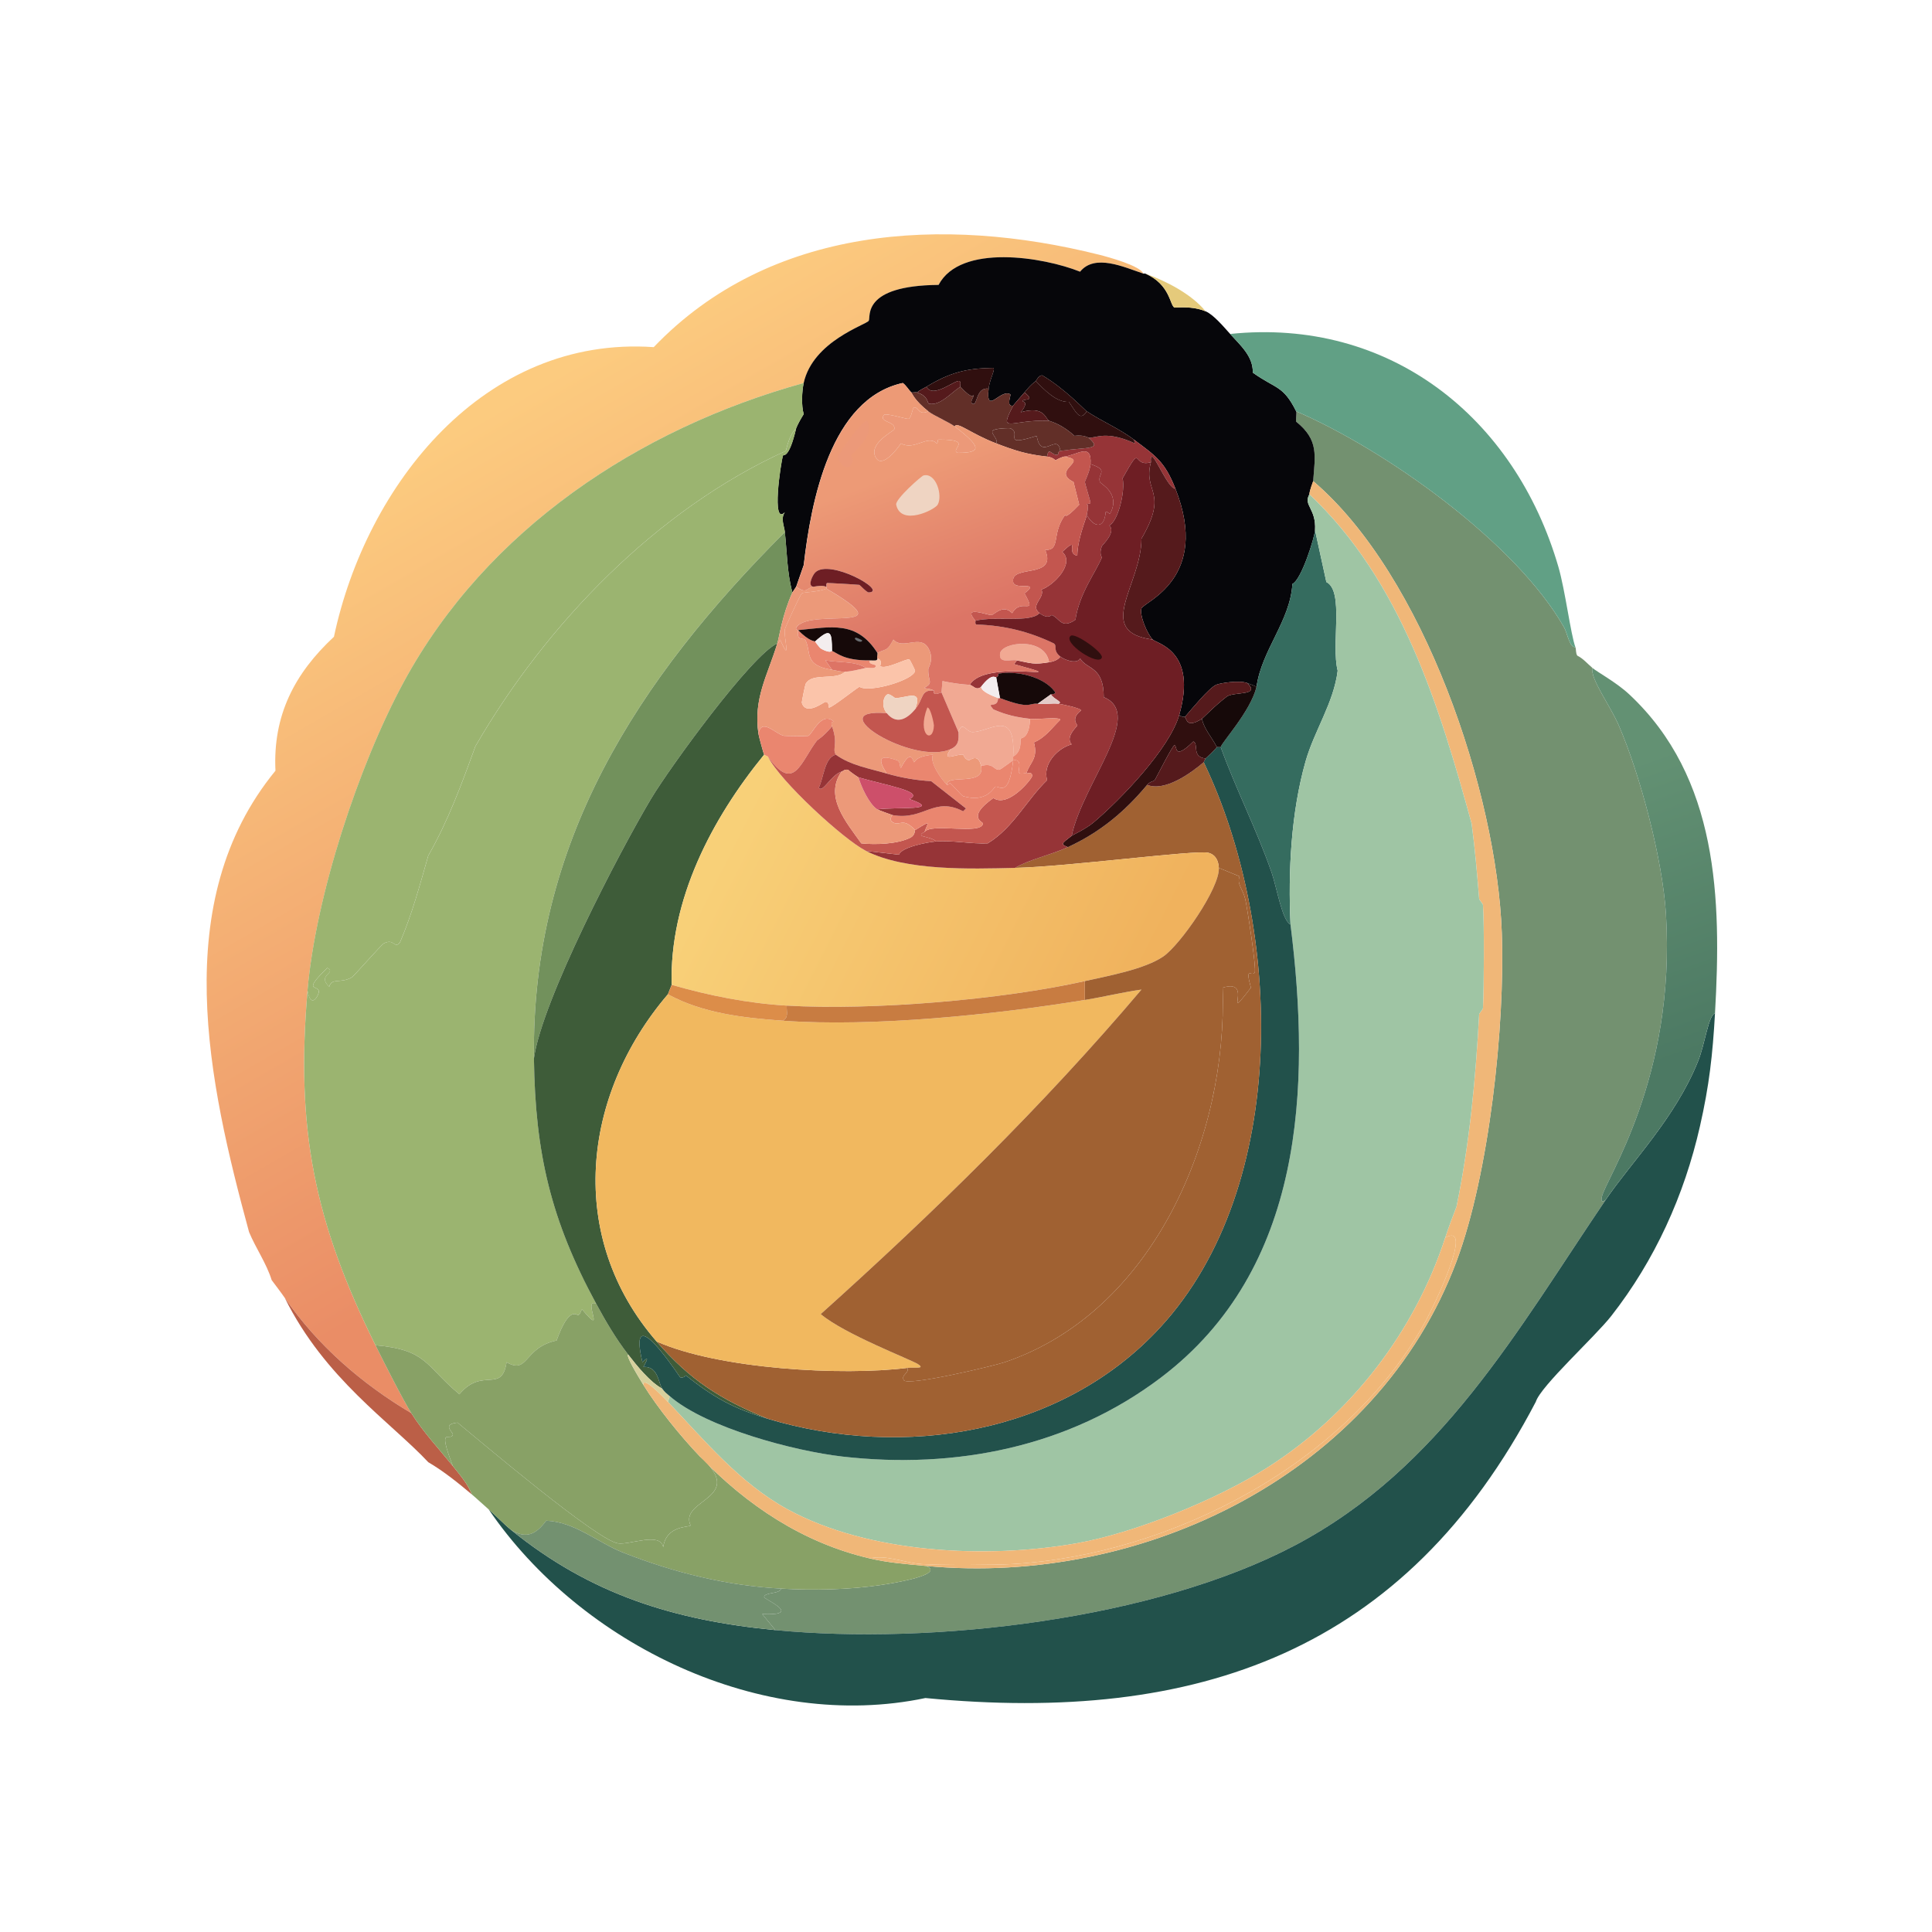 <?xml version="1.0" encoding="UTF-8"?>
<svg id="Layer_1" data-name="Layer 1" xmlns="http://www.w3.org/2000/svg" xmlns:xlink="http://www.w3.org/1999/xlink" viewBox="0 0 1227.97 1228">
  <defs>
    <style>
      .newborn-cls-1 {
        fill: url(#linear-gradient);
      }

      .newborn-cls-1, .newborn-cls-2, .newborn-cls-3, .newborn-cls-4, .newborn-cls-5, .newborn-cls-6, .newborn-cls-7, .newborn-cls-8, .newborn-cls-9, .newborn-cls-10, .newborn-cls-11, .newborn-cls-12, .newborn-cls-13, .newborn-cls-14, .newborn-cls-15, .newborn-cls-16, .newborn-cls-17, .newborn-cls-18, .newborn-cls-19, .newborn-cls-20, .newborn-cls-21, .newborn-cls-22, .newborn-cls-23, .newborn-cls-24, .newborn-cls-25, .newborn-cls-26, .newborn-cls-27, .newborn-cls-28, .newborn-cls-29, .newborn-cls-30, .newborn-cls-31, .newborn-cls-32, .newborn-cls-33, .newborn-cls-34, .newborn-cls-35, .newborn-cls-36, .newborn-cls-37, .newborn-cls-38, .newborn-cls-39 {
        stroke-width: 0px;
      }

      .newborn-cls-2 {
        fill: url(#linear-gradient-4);
      }

      .newborn-cls-3 {
        fill: url(#linear-gradient-2);
      }

      .newborn-cls-4 {
        fill: url(#linear-gradient-3);
      }

      .newborn-cls-5 {
        fill: #f3edee;
      }

      .newborn-cls-6 {
        fill: #61a085;
      }

      .newborn-cls-7 {
        fill: #622f28;
      }

      .newborn-cls-8 {
        fill: #551a1c;
      }

      .newborn-cls-9 {
        fill: #88a166;
      }

      .newborn-cls-10 {
        fill: #6e1e24;
      }

      .newborn-cls-11 {
        fill: #963437;
      }

      .newborn-cls-12 {
        fill: #3e5c39;
      }

      .newborn-cls-13 {
        fill: #356c5f;
      }

      .newborn-cls-14 {
        fill: #160909;
      }

      .newborn-cls-15 {
        fill: #22514b;
      }

      .newborn-cls-16 {
        fill: #cd4f6a;
      }

      .newborn-cls-17 {
        fill: #c87c41;
      }

      .newborn-cls-18 {
        fill: #dd7465;
      }

      .newborn-cls-19 {
        fill: #dc8d49;
      }

      .newborn-cls-20 {
        fill: #d7d19d;
      }

      .newborn-cls-21 {
        fill: #9bb470;
      }

      .newborn-cls-22 {
        fill: #c3564f;
      }

      .newborn-cls-23 {
        fill: #bb5f47;
      }

      .newborn-cls-24 {
        fill: #300f0f;
      }

      .newborn-cls-25 {
        fill: #a06132;
      }

      .newborn-cls-26 {
        fill: #9fc5a4;
      }

      .newborn-cls-27 {
        fill: #6b6e72;
      }

      .newborn-cls-28 {
        fill: #72915c;
      }

      .newborn-cls-29 {
        fill: #739170;
      }

      .newborn-cls-30 {
        fill: #e3cbc8;
      }

      .newborn-cls-31 {
        fill: #ec9979;
      }

      .newborn-cls-32 {
        fill: #ea866f;
      }

      .newborn-cls-33 {
        fill: #f0b778;
      }

      .newborn-cls-34 {
        fill: #fbc4aa;
      }

      .newborn-cls-35 {
        fill: #e5ca7b;
      }

      .newborn-cls-36 {
        fill: #efd4c2;
      }

      .newborn-cls-37 {
        fill: #f1a993;
      }

      .newborn-cls-38 {
        fill: #f1b85f;
      }

      .newborn-cls-39 {
        fill: #06060a;
      }
    </style>
    <linearGradient id="linear-gradient" x1="314.56" y1="260.01" x2="543.85" y2="656.59" gradientUnits="userSpaceOnUse">
      <stop offset="0" stop-color="#fccb7f"/>
      <stop offset="1" stop-color="#ea8d66"/>
    </linearGradient>
    <linearGradient id="linear-gradient-2" x1="998.63" y1="498.58" x2="1062.2" y2="674.52" gradientUnits="userSpaceOnUse">
      <stop offset="0" stop-color="#639173"/>
      <stop offset="1" stop-color="#4c7963"/>
    </linearGradient>
    <linearGradient id="linear-gradient-3" x1="470.72" y1="519.67" x2="713.56" y2="642.68" gradientUnits="userSpaceOnUse">
      <stop offset="0" stop-color="#f8d078"/>
      <stop offset="1" stop-color="#f0b25d"/>
    </linearGradient>
    <linearGradient id="linear-gradient-4" x1="576.06" y1="298.43" x2="611.78" y2="392.61" gradientUnits="userSpaceOnUse">
      <stop offset="0" stop-color="#ed9a76"/>
      <stop offset="1" stop-color="#dc7566"/>
    </linearGradient>
  </defs>
  <path class="newborn-cls-29" d="m1001.32,411.32c.53,1.41.14,3.88,1.2,5.4,3.74,1.83,6.49,5.17,9.59,7.79-1.5,6.75,11.4,24.1,16.79,36.58,13.85,32.07,27.84,85.35,29.98,119.92,6.46,104.55-38.81,168.89-40.77,179.88-.55,3.06.16,3.4,2.4,1.8-56.3,83.08-104.64,170.52-197.27,219.45-89.67,47.38-230.57,63.55-330.38,53.96l-8.39-10.19c26.49,1.12,1.19-9.41,1.2-10.79.02-3.21,10.12-1.85,10.79-5.4,21.1,1.14,43.14.76,64.16-2.4,7.84-1.18,40.09-6.51,28.18-11.99,138.19,12.99,286.68-59.09,336.97-193.67,20.76-55.54,30.89-149.59,28.78-208.66-3.18-89.14-49.55-227.23-119.92-287.21,1.22-16.33,3.7-26.1-10.79-37.77-.31-1.92.46-5.68,0-6.6,57.15,24.64,139.49,83.29,170.28,137.31,2.08,3.64,3.44,13.01,7.2,12.59Z"/>
  <path class="newborn-cls-1" d="m726.71,173.88c-12.26-4.1-30.8-12.79-40.17-1.2-23.35-9.35-76-18-89.94,8.39-49.27.47-42.95,20.35-44.37,22.78-1.49,2.56-35.42,12.86-41.37,39.57-104.7,28.95-201.61,93.05-254.23,190.07-28.78,53.07-56,136.22-61.16,196.07-7.6,88.2,4.43,147.2,43.17,225.45,5.14,10.38,17.39,34.62,22.78,43.17-31.41-18.62-59.51-42.95-80.35-73.15-2.63-3.82-5.62-7.65-8.39-11.39-3.34-10.72-10.15-20.34-14.39-30.58-25.74-94.68-51.53-209.91,16.79-293.2-1.7-35.02,11.96-61.67,37.17-85.14,20.61-96.96,95.68-191.57,203.26-184.08,74.06-77.37,184.26-83.51,283.01-58.76,6.38,1.6,26.1,7.05,28.18,11.99Z"/>
  <path class="newborn-cls-15" d="m1090.06,643.96c-1.53,26.69-3.65,45.8-9.59,71.95-9.95,43.8-28.61,85.06-56.36,120.52-10.41,13.3-44.86,44.53-47.97,54.56-82.94,158.62-214.85,204.96-387.94,188.27-103.62,21.81-218.88-33.67-277.61-119.92,4.97,4.27,9.3,9.07,14.39,13.19,50.51,40.89,103.5,57.37,167.89,63.56,99.81,9.59,240.7-6.59,330.38-53.96,92.62-48.93,140.97-136.37,197.27-219.45,16.13-23.81,44.27-51.98,58.76-88.14,4.57-11.39,6.39-28.71,10.79-30.58Z"/>
  <path class="newborn-cls-39" d="m726.71,173.88c.36.12.84-.13,1.2,0,15.96,6.87,15.66,20.43,18.59,21.59,6.97-.25,13.15-.33,19.79,2.4,4.97,2.05,11.74,10.12,15.59,14.39,6.36,7.05,14.73,14.26,14.39,24.58,14.76,10.53,19.25,7.95,27.58,24.58.46.91-.31,4.68,0,6.6,14.49,11.68,12.01,21.44,10.79,37.77-.03.44-2.2,5.48-2.4,8.39-4.01,7.16,4.42,8.99,3.6,22.78-.27,4.61-8.62,31.58-14.39,34.18-1.37,23.58-19.6,42.09-22.78,65.36-1.95-.9-3.99-1.66-6-2.4-5.05-1.87-17.41.07-19.79,1.2-4.69,2.22-15.42,15.39-19.79,20.39-.13-.14-1.72.22-3.6-1.2,11.75-40.85-14.15-45.35-16.79-47.97-3.44-3.41-8.59-15.48-7.2-19.79,1.35-4.17,44.11-18.85,21.59-76.15-6.77-17.23-12.55-20.83-26.38-31.18-9.59-7.18-20.3-11.53-29.98-17.99-1.52-1.02-14.11-14.52-28.18-22.78-2.39-.3-3.97,3.44-4.2,3.6-3.05,2.15-4.84,4.39-7.2,7.2-1.37,1.63-6.94,7.9-7.2,8.39-4.81.87-1.13-6.78-1.8-7.2-6.24-3.82-15.68,13.7-13.79-3.6.66-5.98,4.46-12.42,3-13.19-17.51.24-27.81,3.1-42.57,11.99-2.01,1.21-4.13,2.07-6,3.6-.86-.28-2.46.17-3.6,0-1.83-1.83-3.21-4.43-5.4-6-45.95,10.04-58.32,75.26-62.96,115.72q-2.4,6.9-4.8,13.79l-2.4,3.6c-3.43-12.56-3.4-25.56-4.8-38.37-.45-4.09-2.82-8.6,0-12.59-8.7,8.97-2.63-31.29-1.2-35.98.3-.99,3.69,2.71,8.39-17.39,1.21-3.02,3.08-6.2,4.8-8.99-1.58-5.39-1.17-14.54,0-19.79,5.96-26.71,39.88-37.02,41.37-39.57,1.42-2.43-4.9-22.32,44.37-22.78,13.94-26.39,66.59-17.74,89.94-8.39,9.37-11.59,27.91-2.9,40.17,1.2Z"/>
  <path class="newborn-cls-6" d="m1001.32,411.32c-3.76.42-5.12-8.95-7.2-12.59-30.8-54.02-113.13-112.66-170.28-137.31-8.33-16.63-12.82-14.05-27.58-24.58.34-10.32-8.03-17.54-14.39-24.58,101.23-10.48,180.99,52.82,208.66,148.1,4.31,14.83,7.82,42.97,10.79,50.97Z"/>
  <path class="newborn-cls-3" d="m1090.06,643.96c-4.4,1.86-6.23,19.18-10.79,30.58-14.49,36.16-42.63,64.33-58.76,88.14-2.23,1.6-2.95,1.26-2.4-1.8,1.97-10.99,47.23-75.33,40.77-179.88-2.14-34.57-16.13-87.85-29.98-119.92-5.39-12.47-18.29-29.83-16.79-36.58,3.12,2.64,15.37,9.3,23.38,16.79,56.67,52.9,58.72,130.25,54.56,202.66Z"/>
  <path class="newborn-cls-35" d="m766.28,197.87c-6.63-2.73-12.82-2.64-19.79-2.4-2.93-1.15-2.62-14.71-18.59-21.59,13.16,4.66,29.45,13.03,38.37,23.98Z"/>
  <path class="newborn-cls-23" d="m261.42,898.19c7.63,12.09,17.44,22.53,26.38,33.58,3.86,4.77,10.22,12.35,11.99,17.99-8.67-7.3-17.77-14.63-27.58-20.39-23.82-25.46-65.76-53.04-91.14-104.33,20.83,30.2,48.94,54.53,80.35,73.15Z"/>
  <path class="newborn-cls-9" d="m444.9,925.77c29.8,31.07,65.54,54.87,107.93,64.76,12.29,2.87,23.57,3.63,35.98,4.8,11.91,5.49-20.34,10.81-28.18,11.99-21.02,3.16-43.05,3.54-64.16,2.4-34.64-1.87-67.88-10.12-100.13-22.78-16.52-6.49-30.8-19.61-49.17-20.39-6.38,8.56-12.48,11.79-22.18,6-5.09-4.12-9.42-8.93-14.39-13.19-3.68-3.16-7.09-6.48-10.79-9.59-1.77-5.64-8.13-13.22-11.99-17.99-10.07-26.27-1.66-15.42,0-19.79.61-1.62-7.49-6.62,3-7.79,16.18,13.3,88.26,74.45,101.93,76.75,7.27,1.22,26.97-7.49,28.78,2.4,2.08-14.11,16.48-12.42,17.39-13.79-7.62-16.87,36.48-16.92,6-43.77Z"/>
  <path class="newborn-cls-29" d="m496.46,1009.71c-.67,3.55-10.77,2.19-10.79,5.4,0,1.39,25.29,11.91-1.2,10.79l8.39,10.19c-64.38-6.19-117.37-22.67-167.89-63.56,9.7,5.79,15.8,2.56,22.18-6,18.37.78,32.64,13.9,49.17,20.39,32.25,12.67,65.49,20.91,100.13,22.78Z"/>
  <path class="newborn-cls-21" d="m498.86,338.17c-93.78,93.83-161.32,197.41-159.49,334.57.8,60.21,10.76,102.74,39.57,155.89-9.13-3.93,6.88,22.52-8.99,3.6-.45.04-.99,3.21-2.4,3.6-1.18.32-5.71-6.15-13.79,16.19-21.04,4.42-17.81,21.9-31.78,13.79-3.05,20.23-15.43,2.75-29.98,20.39-21.87-18.25-20.46-28.27-53.36-31.18-38.74-78.25-50.77-137.24-43.17-225.45,2.32,12.76,7.37,2.33,7.2.6-.47-4.53-10.83.84,5.4-14.99,6.2,3.37-6.87,4.37,1.2,11.99,1.57-5.92,7.24-1.8,14.39-6,1.28-.75,18.68-20.72,20.39-21.59,6.75-3.41,6.54,4,10.19-.6,7.67-17.94,12.62-36.36,17.99-55.16,12.68-22.14,21.3-45.71,29.98-69.55,44.9-77.62,115.11-150.36,197.27-187.67,2.91-12.28,6.3-13.66,6.6-14.39-4.7,20.1-8.09,16.4-8.39,17.39-1.43,4.69-7.5,44.95,1.2,35.98-2.82,3.99-.45,8.5,0,12.59Z"/>
  <path class="newborn-cls-21" d="m510.85,243.43c-1.17,5.25-1.58,14.4,0,19.79-1.72,2.8-3.58,5.97-4.8,8.99-.29.73-3.69,2.11-6.6,14.39-82.16,37.32-152.37,110.05-197.27,187.67-8.68,23.85-17.3,47.41-29.98,69.55-5.37,18.81-10.31,37.22-17.99,55.16-3.66,4.6-3.44-2.81-10.19.6-1.7.86-19.11,20.83-20.39,21.59-7.15,4.19-12.82.07-14.39,6-8.07-7.62,5-8.62-1.2-11.99-16.22,15.83-5.86,10.46-5.4,14.99.18,1.73-4.87,12.16-7.2-.6,5.15-59.85,32.38-143,61.16-196.07,52.62-97.02,149.53-161.12,254.23-190.07Z"/>
  <path class="newborn-cls-9" d="m378.94,828.64c6.11,11.28,12.52,22.21,20.39,32.38-1.84.34,5.82,13.07,9.59,19.19,9.02,14.61,24.08,33.17,35.98,45.57,30.48,26.85-13.61,26.9-6,43.77-.91,1.37-15.31-.32-17.39,13.79-1.81-9.89-21.51-1.18-28.78-2.4-13.67-2.3-85.75-63.45-101.93-76.75-10.49,1.17-2.38,6.18-3,7.79-1.66,4.36-10.07-6.48,0,19.79-8.94-11.05-18.75-21.49-26.38-33.58-5.4-8.55-17.64-32.79-22.78-43.17,32.91,2.91,31.5,12.93,53.36,31.18,14.55-17.63,26.93-.15,29.98-20.39,13.97,8.1,10.74-9.37,31.78-13.79,8.08-22.34,12.61-15.86,13.79-16.19,1.41-.39,1.94-3.56,2.4-3.6,15.88,18.92-.13-7.52,8.99-3.6Z"/>
  <path class="newborn-cls-28" d="m498.86,338.17c1.4,12.81,1.37,25.81,4.8,38.37-6.62,14.7-8.26,27.97-9.59,32.38-16.67,7.63-68.78,79.49-80.35,98.93-20.14,33.85-69.3,128.06-74.35,164.89-1.83-137.17,65.72-240.74,159.49-334.57Z"/>
  <path class="newborn-cls-13" d="m820.24,587.6c-5.32-2.38-8.69-23.46-11.99-32.98-9.38-27.06-22.63-52.82-32.38-79.75.37-2.75,19-22.69,22.78-38.37,3.19-23.27,21.41-41.78,22.78-65.36,5.77-2.6,14.12-29.56,14.39-34.18l7.2,32.98c11.48,5.72,2.93,39.6,7.2,56.36-2.53,20.47-14.81,37.99-20.39,57.56-9.26,32.54-11.16,70.15-9.59,103.73Z"/>
  <path class="newborn-cls-12" d="m494.06,408.92c-6.22,20.54-15.3,34.77-11.99,57.56.21,1.43,3.25,12.6,3.6,13.19-33.39,40.94-60.24,92.24-58.76,146.3l-2.4,6c-54.99,64.38-64.62,154.45-7.2,220.65,21.39,24.65,40.53,36.82,70.75,49.17-21.92-6.57-34.21-13.37-52.16-27.58-.15-.12-.89,1.82-3.6,1.2-7.22-10.62-32.88-47.39-23.98-9.59,4.53-4.59,2.94-1.03.6,3,9.47-.62,9.44,10.12,11.99,13.79-7.7-4.05-16.16-14.58-21.59-21.59-7.87-10.17-14.27-21.1-20.39-32.38-28.82-53.15-38.77-95.68-39.57-155.89,5.05-36.83,54.21-131.04,74.35-164.89,11.57-19.44,63.68-91.3,80.35-98.93Z"/>
  <g>
    <path class="newborn-cls-33" d="m588.8,995.32c-12.4-1.17-23.69-1.93-35.98-4.8,10.46-2.48,22.25,2.85,32.98,3.6,11.34.79,45.67.68,57.56,0,101.1-5.81,213.82-64.17,263.22-155.29,4.38-8.07,30.99-62.68,11.99-52.16,2.14-6.58,4.69-13.32,7.2-19.79,8.41-40.93,12.13-81.38,14.39-122.32.01-.22,2.39-3.38,2.4-3.6.68-13.94.88-53.18,0-65.96-.01-.22-2.38-3.38-2.4-3.6-1.31-16.1-2.65-31.95-4.8-47.97-20.53-74.76-44.88-154.57-103.13-209.26.2-2.91,2.37-7.96,2.4-8.39,70.37,59.98,116.74,198.07,119.92,287.21,2.11,59.07-8.02,153.12-28.78,208.66-50.29,134.57-198.78,206.66-336.97,193.67Z"/>
    <path class="newborn-cls-26" d="m918.58,786.67c-19.44,59.83-60.05,112.58-113.32,146.3-31.88,20.18-84.09,41.46-121.12,47.97-56.81,9.99-131.84,6.54-183.48-21.59-30.52-16.63-52.85-43.88-76.15-68.35l1.2-3.6c23.3,20.15,79.35,34.9,109.73,38.37,72.02,8.23,144.28-6.02,202.66-50.37,90.58-68.8,95.2-183.96,82.14-287.8-1.56-33.58.33-71.19,9.59-103.73,5.57-19.57,17.85-37.09,20.39-57.56-4.27-16.76,4.28-50.65-7.2-56.36l-7.2-32.98c.82-13.8-7.6-15.62-3.6-22.78,58.25,54.69,82.6,134.49,103.13,209.26,2.15,16.01,3.48,31.86,4.8,47.97.02.22,2.38,3.38,2.4,3.6.88,12.78.68,52.02,0,65.96-.01.22-2.39,3.38-2.4,3.6-2.26,40.94-5.98,81.39-14.39,122.32-2.51,6.47-5.06,13.2-7.2,19.79Z"/>
    <path class="newborn-cls-33" d="m552.82,990.53c-42.39-9.88-78.12-33.69-107.93-64.76-11.89-12.4-26.95-30.96-35.98-45.57-.29-5.1,9.31,4.2,15.59,10.79,23.3,24.47,45.63,51.73,76.15,68.35,51.64,28.13,126.67,31.58,183.48,21.59,37.02-6.51,89.24-27.79,121.12-47.97,53.28-33.72,93.88-86.47,113.32-146.3,19-10.51-7.61,44.09-11.99,52.16-49.4,91.13-162.12,149.48-263.22,155.29-11.89.68-46.22.79-57.56,0-10.73-.74-22.52-6.08-32.98-3.6Z"/>
    <path class="newborn-cls-20" d="m420.91,882.6c1.56,2.25,2.81,3.08,4.8,4.8l-1.2,3.6c-6.28-6.59-15.88-15.89-15.59-10.79-3.78-6.11-11.43-18.85-9.59-19.19,5.42,7.01,13.88,17.53,21.59,21.59Z"/>
  </g>
  <path class="newborn-cls-15" d="m775.87,474.88c9.75,26.93,23,52.68,32.38,79.75,3.3,9.52,6.67,30.59,11.99,32.98,13.05,103.84,8.44,219-82.14,287.8-58.39,44.35-130.65,58.59-202.66,50.37-30.38-3.47-86.43-18.22-109.73-38.37-1.98-1.71-3.23-2.55-4.8-4.8-2.55-3.67-2.52-14.41-11.99-13.79,2.34-4.03,3.93-7.58-.6-3-8.9-37.79,16.76-1.03,23.98,9.59,2.71.62,3.45-1.32,3.6-1.2,17.95,14.21,30.24,21.01,52.16,27.58,86.08,25.8,186.79,9.98,249.43-58.16,82.62-89.88,77.97-254.18,27.58-359.16.1-.09,1.07-2.28,1.2-2.4,2.91-2.65,4.56-4.17,7.2-7.2.1-.12,1.43.07,2.4,0Z"/>
  <g>
    <path class="newborn-cls-25" d="m488.07,901.79c-30.22-12.35-49.36-24.51-70.75-49.17,39.41,17.58,117.95,22.04,159.49,16.79,1.2,3.46-4.22,4.31-2.4,7.79,2.14,4.08,57.29-9.07,64.16-11.39,95.06-32.17,141.86-143.92,138.51-238.04,20.7-6.36-.98,24.54,17.99,0-3.87-14.25.36-6.71,2.4-9.59,1.36-1.93-4.83-41.83-6-46.77-1.52-6.4-5.54-9.57-3.6-14.39l-13.19-5.4c-.23-4.18-1.77-8.3-6.6-9.59-7.63-2.05-89.26,8.84-122.92,9.59,8.6-5.24,22.79-8.2,33.58-13.19,20.43-9.44,36.03-22.4,50.37-39.57,11.16,4.38,27.19-6.91,35.98-14.39,50.39,104.98,55.04,269.28-27.58,359.16-62.64,68.14-163.35,83.96-249.43,58.16Z"/>
    <path class="newborn-cls-38" d="m576.81,869.41c-41.55,5.25-120.08.79-159.49-16.79-57.43-66.2-47.79-156.27,7.2-220.65,22.3,12.14,48.21,15,73.15,16.79,57.47,4.11,134.34-3.81,191.87-13.19,12.01-1.96,23.92-4.89,35.98-6.6-62.61,73.9-131.84,141.6-203.86,206.26,14.97,12.72,57.24,28.87,61.76,31.78,5.17,3.34-2.6,1.89-6.6,2.4Z"/>
    <path class="newborn-cls-4" d="m488.07,480.87c7.75,15.72,48.22,52.8,62.36,59.96,25.4,12.86,66.18,11.43,94.74,10.79,33.66-.75,115.29-11.64,122.92-9.59,4.83,1.29,6.37,5.41,6.6,9.59.69,12.73-24.67,49.12-35.38,56.36-12.12,8.19-35.38,12.36-49.77,15.59-53.18,11.94-135.33,18.77-189.47,15.59-24.82-1.46-49.32-6.33-73.15-13.19-1.48-54.06,25.37-105.36,58.76-146.3.07.11,2.32,1.09,2.4,1.2Z"/>
    <path class="newborn-cls-19" d="m500.06,639.17c-.27,4.23,1.39,7.22-2.4,9.59-24.94-1.78-50.85-4.65-73.15-16.79l2.4-6c23.83,6.86,48.33,11.73,73.15,13.19Z"/>
    <path class="newborn-cls-25" d="m576.81,869.41c4-.5,11.77.94,6.6-2.4-4.52-2.91-46.79-19.06-61.76-31.78,72.02-64.66,141.25-132.36,203.86-206.26-12.06,1.7-23.96,4.64-35.98,6.6v-11.99c14.39-3.23,37.65-7.4,49.77-15.59,10.71-7.24,36.07-43.64,35.38-56.36l13.19,5.4c-1.94,4.82,2.08,7.99,3.6,14.39,1.17,4.94,7.36,44.84,6,46.77-2.03,2.88-6.27-4.66-2.4,9.59-18.97,24.54,2.72-6.36-17.99,0,3.36,94.12-43.45,205.86-138.51,238.04-6.86,2.32-62.02,15.48-64.16,11.39-1.82-3.49,3.6-4.33,2.4-7.79Z"/>
    <path class="newborn-cls-17" d="m689.53,635.57c-57.53,9.38-134.4,17.3-191.87,13.19,3.79-2.37,2.13-5.36,2.4-9.59,54.14,3.18,136.29-3.65,189.47-15.59v11.99Z"/>
  </g>
  <g>
    <path class="newborn-cls-11" d="m720.71,279.41c13.83,10.35,19.61,13.94,26.38,31.18-4.41.34-13-20.98-14.99-20.39-1.12.54-.4,3.54-.6,3.6-12.57,3.58-4.72-13.5-17.99,10.19,1.81,7.84-2.72,27.11-8.39,29.98,4.38,4.28-4.52,12.47-4.8,13.19-1.95,5.05.14,6.86,0,7.2-3.95,9.6-14.31,22.8-16.79,39.57-8.98,6.09-9.83-.88-14.99-3-.36-.15-2.21,3-7.79-1.2-6.52-4.91,3.61-9.73,1.2-14.99,7.87-2.68,21.53-16.74,13.19-23.98,11.8-10.84,1.77,1.16,9.59,2.4.19-10.86,5.3-22.33,6-25.78,5.07,8.71,11.3,8.24,11.99-1.8.71-1.33,2.41,1.72,3,.6,6.59-12.62-6.19-18.67-6.6-19.79-1.94-5.27,6.32-7.43-6-11.39.96-14.15-8.71-5.54-16.79-4.8-.65.06-4.42,1.58-5.4,2.4-1.51-1.42-3.33-2.18-5.4-2.4.91-6.81,3.04-.39,6.6-1.2,1.02-.23-.13-2.11,1.8-2.4,17.16-2.59,27.13-.45,17.99-8.39,4.74.34,10.99-4.81,29.38,3.6l-.6-2.4Z"/>
    <path class="newborn-cls-8" d="m747.09,310.59c22.52,57.3-20.24,71.98-21.59,76.15-1.39,4.3,3.75,16.37,7.2,19.79-37.52-4.95-7.19-34.72-7.2-64.16,17.67-30.3.79-29.16,6-48.57.2-.06-.52-3.06.6-3.6,1.99-.59,10.58,20.73,14.99,20.39Z"/>
    <path class="newborn-cls-24" d="m753.09,455.69c1.36,1.39.93,7.35,10.79,1.2,1.6,6.65,5.78,10.93,9.59,17.99-2.64,3.03-4.29,4.54-7.2,7.2-9.05-.93-4.18-9.25-7.79-10.79-12.99,12.84-9.98,2.34-11.99,2.4-1.27.04-11.8,21.18-12.59,22.18-.59.75-2.99.83-4.8,3-14.33,17.17-29.93,30.13-50.37,39.57-4.68-1.93-4.26-2.04,2.4-7.2.64-.49,9.02-4.39,13.79-8.39,17.25-14.49,48.43-47.02,54.56-68.35,1.88,1.42,3.47,1.06,3.6,1.2Z"/>
    <path class="newborn-cls-14" d="m798.66,436.5c-3.78,15.69-22.41,35.63-22.78,38.37-.97.07-2.3-.12-2.4,0-3.82-7.06-7.99-11.33-9.59-17.99.92-.57,7.84-8.05,16.19-14.39,5.65-2.93,21.14-.27,12.59-8.39,2.01.74,4.05,1.5,6,2.4Z"/>
    <path class="newborn-cls-8" d="m792.66,434.11c8.55,8.12-6.94,5.46-12.59,8.39-8.35,6.34-15.27,13.82-16.19,14.39-9.87,6.15-9.43.19-10.79-1.2,4.37-5,15.1-18.17,19.79-20.39,2.38-1.12,14.73-3.07,19.79-1.2Z"/>
    <path class="newborn-cls-31" d="m525.24,372.95v1.2c-5.48,2.33-14.26,2.07-15.59,3-1.03.72-10.51,21.56-10.79,22.78-.98,4.31,4.41,23.43-3,6.6-1,1.11-.02,1.58-1.8,2.4,1.34-4.41,2.97-17.68,9.59-32.38l2.4-3.6c6.91,4.87,6.23.82,10.79,0,7.25-1.3,7.64.05,8.39,0Z"/>
    <path class="newborn-cls-11" d="m681.14,531.24c-6.66,5.16-7.08,5.27-2.4,7.2-10.79,4.99-24.98,7.95-33.58,13.19-28.56.64-69.33,2.06-94.74-10.79q10.49,1.2,20.99,2.4c1.25-4.7,18.03-7.98,23.38-8.39,10.85-.84,22.08,1.63,32.98,1.2,16.27-9.84,25.11-28.08,37.77-40.17-2.94-10.05,6.3-20.2,15.59-22.78-4.31-4.62,3.43-11.33,3.6-11.99.13-.54-4.47-4.19,2.4-9.59-.17-1.45-12.59-4.02-14.39-4.2,3.29-1.15-3.05-2.82-4.8-6-.07-.13,3.83.13,2.4-1.8-6.98-9.44-24.11-13.32-35.38-11.39-.98.17.17,1.77-1.8,2.4-.61.19-2.81-2.95-9.59,6-3.12,2.77-5.28-1.09-7.2-1.2,9.84-17.25,72.09-1.1,28.18-13.19l1.8-2.4c9.22,1.86,10.61,2.82,20.39,1.2,2.55-.42,5.6-1.3,7.2-3.6,2.32,1.87,10.37,5.17,12.59,1.2,4.27,7.19,14.98,4.72,14.99,24.58,26.21,10.85-13.16,54.36-20.39,88.14Z"/>
    <path class="newborn-cls-31" d="m525.24,374.15c50.33,29.26-8.53,12.28-18.59,23.98-1.89,2.2.62,2.28.6,2.4-1,7.78,3.59,4.14,4.8,6.6,3.63,7.38-1.19,15.88,16.79,18.59,3.04.46,5.05,1.3,8.39,1.2-6.43,5.95-21.06.22-25.18,7.79-.29.54-2.58,11.41-2.4,11.99,2.64,8.63,14.11-.67,14.99-.6,3.17.25,1.15,3.69,2.4,3.6,2-.15,15.9-11.18,19.19-13.19,6.32,4.08,34.77-4.35,35.38-10.19.04-.4-3.26-6.98-3.6-7.2-1.49-.93-15.5,6.9-18.59,4.2,1.51-4.53-1.68-4.57-1.8-4.8-.35-.69.34-3.06,0-3.6,6.66-2.92,6.12-1.18,10.19-8.39,6.02,6.77,17.11-3.51,22.18,5.4,3.97,6.96.03,12.48,0,13.19-.32,8.08,3.62,8.67-2.4,11.99.44.75,2.79.26,6,1.8-8.68-.65-6.37,5.36-11.99,11.99,5.27-13.51-5.08-7.29-12.59-7.2-.27,0-3.36-2.76-4.8-2.4-2.2.55-4.69,7-.6,11.99-43.49-3.5,17.02,33.8,40.77,22.78-6.64,8.82,3.65,2.86,7.79,3.6.25.04.76,2.77,3.6,3.6.56.16,5.98-5.09,7.79,3.6,2.77,13.29-22.44,4.78-21.59,11.99-3.51-3.22-11.48-14.41-8.99-19.19-11.47,1.12-11.35,4.7-11.99,4.8-.71.11-1.47-9.71-8.39,3.6-.97-.42-.07-3.97-2.4-4.8-11.99-4.27-12.22-.28-6.6,8.39-11.02-3.26-22.98-5.18-32.38-11.99-2.49-4.18,1.68-6.55-2.4-17.99-1.4-3.93,1.6-2.56,1.2-3-7.85-6.97-13.45,7.49-16.19,8.99-.68.38-14.82.15-15.59,0-5.28-1.05-14.39-11.87-16.19-1.2-3.31-22.79,5.77-37.02,11.99-57.56,1.78-.82.8-1.29,1.8-2.4,7.41,16.83,2.01-2.29,3-6.6.28-1.23,9.76-22.06,10.79-22.78,1.33-.93,10.11-.67,15.59-3Z"/>
    <path class="newborn-cls-22" d="m693.13,295c-.29,4.29-3.59,10.8-3.6,11.39-.01.68,3.62,12.46,3.6,13.19-.03.92-2.33.27-2.4,1.2-.03.41,1.78-2.25,0,6.6-.7,3.45-5.81,14.93-6,25.78-7.83-1.24,2.21-13.24-9.59-2.4,8.34,7.25-5.32,21.31-13.19,23.98,2.41,5.26-7.72,10.08-1.2,14.99-6.23,6.33-27.88,1.64-40.77,4.8-8.91-10.15,7.74-3.4,10.19-3.6,1.82-.15,7.27-7.27,13.19-1.2,5.65-10.38,16.24,2.55,7.79-12.59,10.76-8.24-6.29-1.64-7.2-7.2-1.87-11.5,28.15-1.56,20.39-20.39,10.1.29,3.7-10.09,12.59-22.18.38-.52-.85,3.82,8.99-6.6q-1.8-7.2-3.6-14.39c-15.01-7.69,11.05-13.73-6-16.19,8.08-.74,17.75-9.35,16.79,4.8Z"/>
    <path class="newborn-cls-37" d="m616.38,435.3c1.92.11,4.08,3.96,7.2,1.2.27,3.34,7.71,5.94,10.79,7.2-.03,7.25-8.12,1.52-3,7.2,8.08,3.53,14.64,5.03,23.38,6-.69,12.91-5.68,11.91-6,12.59-.53,1.13,1.2,7.8-4.8,11.39,1.73-31.19-14.66-15.72-25.78-15.59-4.08.05-6.53-7.57-8.99,0l-10.79-25.18.6-7.2c5.91,1.16,11.3,2.06,17.39,2.4Z"/>
    <path class="newborn-cls-31" d="m590,261.42c3.37,2.67,13.39,6.97,16.79,9.59,15.92,12.26,18.46,17,1.8,16.79-5.03-2.09,10.7-8.52-11.99-8.39-.9,0-.29,2.35-1.2,2.4-5.97-5.81-14.16,4.92-22.78,0-2.23,3.5-11.53,15.45-15.59,9.59-6.22-8.98,11.13-17.42,11.39-18.59,1.15-5.21-10.23-4.29-6.6-8.99.65-1.68,14.61,2.72,15.59,2.4,2.08-.69,2.28-6.7,3.6-7.2,2.33-.88,2.85,5.44,8.99,2.4Z"/>
    <g>
      <path class="newborn-cls-7" d="m610.39,245.83c8.27,8.91,8.17,4.89,8.39,5.4.43.95-2.8,4.37-.6,5.4,3.25,1.52,1.93-10.71,10.19-9.59-1.89,17.3,7.55-.22,13.79,3.6.67.41-3.02,8.07,1.8,7.2-9.55,18.44-1.92,8.72,22.78,9.59.85.48,7.44,1.7,16.19,9.59,6.07-.78,8.54,1.17,8.99,1.2,9.15,7.94-.83,5.8-17.99,8.39-1.75-12.23-12.23,6.99-14.99-9.59-23.12,7.33-8.96-1.59-16.79-4.8-.53-.22-10.69-.05-11.39,1.8-.74,1.96,4.05,5.43,2.4,7.79-16.2-6.17-24.79-14.14-26.38-10.79-3.4-2.62-13.42-6.92-16.79-9.59-8.87-7.04-10.22-11.42-10.79-11.99,1.14.17,2.74-.28,3.6,0,7.81,2.54,6.21,6.88,7.79,7.2,7.03,1.39,14.2-7.27,19.79-10.79Z"/>
      <path class="newborn-cls-24" d="m690.73,261.42c9.68,6.45,20.39,10.81,29.98,17.99l.6,2.4c-18.39-8.41-24.64-3.26-29.38-3.6-.45-.03-2.93-1.97-8.99-1.2-8.75-7.89-15.34-9.11-16.19-9.59-2.38-1.34-2.94-9.72-17.99-5.4,5.73-6.97.98-6.54,1.2-7.2.54-1.61,8.5.54,1.2-5.4,2.35-2.8,4.15-5.04,7.2-7.2,5.19,5.35,13.16,13.71,20.99,13.19,4.28,5.81,7.02,13.11,11.39,6Z"/>
      <path class="newborn-cls-24" d="m628.37,247.03c-8.26-1.12-6.95,11.11-10.19,9.59-2.2-1.03,1.03-4.44.6-5.4-.23-.51-.13,3.51-8.39-5.4-.33-.36.64-3.06-.6-3.6-2.65-1.14-16.62,11.46-20.99,3.6,14.76-8.89,25.06-11.75,42.57-11.99,1.46.77-2.34,7.21-3,13.19Z"/>
      <path class="newborn-cls-24" d="m690.73,261.42c-4.38,7.11-7.11-.19-11.39-6-7.83.52-15.79-7.84-20.99-13.19.23-.16,1.81-3.9,4.2-3.6,14.07,8.26,26.66,21.77,28.18,22.78Z"/>
      <path class="newborn-cls-8" d="m666.75,267.42c-24.7-.87-32.33,8.85-22.78-9.59.25-.49,5.82-6.76,7.2-8.39,7.3,5.94-.66,3.79-1.2,5.4-.22.65,4.53.23-1.2,7.2,15.05-4.32,15.61,4.06,17.99,5.4Z"/>
      <path class="newborn-cls-8" d="m610.39,245.83c-5.58,3.52-12.75,12.19-19.79,10.79-1.58-.31.02-4.65-7.79-7.2,1.87-1.53,3.99-2.39,6-3.6,4.36,7.86,18.33-4.74,20.99-3.6,1.23.53.26,3.24.6,3.6Z"/>
      <path class="newborn-cls-7" d="m673.94,286.61c-1.93.29-.78,2.17-1.8,2.4-3.55.81-5.68-5.61-6.6,1.2-13.22-1.42-20.41-3.83-32.38-8.39,1.66-2.37-3.14-5.84-2.4-7.79.7-1.84,10.86-2.02,11.39-1.8,7.83,3.21-6.34,12.13,16.79,4.8,2.76,16.58,13.24-2.64,14.99,9.59Z"/>
    </g>
    <path class="newborn-cls-37" d="m666.75,420.91c-9.78,1.62-11.16.66-20.39-1.2-4.15-.84-11.51,2.36-10.79-4.2.82-7.53,28.66-10.96,31.18,5.4Z"/>
    <g>
      <path class="newborn-cls-2" d="m579.21,249.43c.57.57,1.92,4.95,10.79,11.99-6.15,3.04-6.66-3.28-8.99-2.4-1.32.5-1.51,6.51-3.6,7.2-.98.32-14.94-4.08-15.59-2.4-3.64,4.7,7.74,3.78,6.6,8.99-.26,1.17-17.62,9.6-11.39,18.59,4.06,5.85,13.36-6.09,15.59-9.59,8.62,4.92,16.82-5.81,22.78,0,.91-.04.3-2.39,1.2-2.4,22.69-.12,6.96,6.31,11.99,8.39,16.66.21,14.12-4.52-1.8-16.79,1.59-3.34,10.18,4.62,26.38,10.79,11.97,4.56,19.16,6.98,32.38,8.39,2.06.22,3.88.98,5.4,2.4.98-.81,4.75-2.34,5.4-2.4,17.05,2.46-9.02,8.5,6,16.19q1.8,7.2,3.6,14.39c-9.85,10.42-8.61,6.08-8.99,6.6-8.89,12.09-2.49,22.48-12.59,22.18,7.77,18.82-22.25,8.89-20.39,20.39.9,5.56,17.95-1.04,7.2,7.2,8.44,15.14-2.14,2.21-7.79,12.59-5.92-6.07-11.37,1.05-13.19,1.2-2.46.2-19.11-6.55-10.19,3.6.23.27-.51,1.89.6,2.4,18.45.59,34.19,4.79,49.17,11.99,2.51,1.64-.88,4.31,4.2,8.39-1.59,2.29-4.64,3.17-7.2,3.6-2.52-16.36-30.36-12.93-31.18-5.4-.71,6.55,6.64,3.36,10.79,4.2l-1.8,2.4c43.91,12.09-18.34-4.06-28.18,13.19-6.09-.34-11.48-1.24-17.39-2.4l-.6,7.2c-6.61,2.63-4.49-1.05-4.8-1.2-3.2-1.54-5.55-1.05-6-1.8,6.02-3.32,2.08-3.92,2.4-11.99.03-.71,3.97-6.23,0-13.19-5.08-8.91-16.17,1.38-22.18-5.4-4.07,7.21-3.53,5.47-10.19,8.39-13.15-20.5-29-16.47-50.37-14.39.02-.12-2.49-.2-.6-2.4,10.06-11.7,68.92,5.27,18.59-23.98v-1.2c.12,0-.39-2.35.6-2.4,1.02-.05,19.38,1.02,20.39,1.2.38.07,4.64,4.86,6,4.8,12.59-.63-25.27-21.93-34.18-12.59-1.32,1.38-5.07,8.24-1.2,8.99-4.56.82-3.88,4.87-10.79,0q2.4-6.9,4.8-13.79c4.64-40.46,17.01-105.69,62.96-115.72,2.19,1.57,3.57,4.17,5.4,6Z"/>
      <path class="newborn-cls-36" d="m587,302.19c7.95-1.94,12.32,12.75,8.99,18.59-1.88,3.3-23.44,13.88-26.38,0-.74-3.48,16-18.25,17.39-18.59Z"/>
      <path class="newborn-cls-10" d="m525.24,372.95c-.76.05-1.14-1.3-8.39,0-3.87-.75-.12-7.61,1.2-8.99,8.9-9.33,46.77,11.96,34.18,12.59-1.36.07-5.62-4.73-6-4.8-1-.18-19.37-1.25-20.39-1.2-.99.05-.48,2.39-.6,2.4Z"/>
      <path class="newborn-cls-31" d="m551.03,267.42c5.66,9.4-8.73,19.92-10.19,22.18-.16.25,2.9,2.45,0,6-3.94,4.82-8.45-4.18-8.39-4.8.18-2.2,15.04-23.28,18.59-23.38Z"/>
    </g>
    <g>
      <path class="newborn-cls-10" d="m731.5,293.8c-5.2,19.41,11.67,18.27-6,48.57,0,29.44-30.33,59.2,7.2,64.16,2.63,2.61,28.54,7.12,16.79,47.97-6.14,21.33-37.31,53.86-54.56,68.35-4.77,4.01-13.15,7.9-13.79,8.39,7.23-33.78,46.6-77.3,20.39-88.14,0-19.86-10.72-17.4-14.99-24.58-2.22,3.97-10.27.67-12.59-1.2-5.08-4.09-1.69-6.76-4.2-8.39-14.98-7.2-30.71-11.4-49.17-11.99-1.11-.51-.37-2.13-.6-2.4,12.89-3.16,34.54,1.54,40.77-4.8,5.59,4.2,7.43,1.05,7.79,1.2,5.16,2.12,6.01,9.09,14.99,3,2.48-16.77,12.83-29.98,16.79-39.57.14-.33-1.95-2.15,0-7.2.28-.72,9.18-8.91,4.8-13.19,5.67-2.87,10.21-22.14,8.39-29.98,13.27-23.69,5.41-6.62,17.99-10.19Z"/>
      <path class="newborn-cls-24" d="m680.54,404.13c2.78-2.2,20.77,10.56,19.79,13.79-1.82,5.97-25.23-9.48-19.79-13.79Z"/>
    </g>
    <path class="newborn-cls-11" d="m690.73,327.38c1.78-8.84-.03-6.19,0-6.6.07-.93,2.37-.28,2.4-1.2.02-.73-3.61-12.51-3.6-13.19,0-.6,3.31-7.1,3.6-11.39,12.31,3.97,4.06,6.12,6,11.39.41,1.12,13.18,7.17,6.6,19.79-.58,1.12-2.29-1.92-3-.6-.69,10.04-6.92,10.5-11.99,1.8Z"/>
    <path class="newborn-cls-8" d="m766.28,482.07c-.12.11-1.1,2.31-1.2,2.4-8.79,7.48-24.82,18.77-35.98,14.39,1.81-2.17,4.21-2.25,4.8-3,.79-1,11.32-22.15,12.59-22.18,2.01-.06-1,10.44,11.99-2.4,3.61,1.54-1.25,9.86,7.79,10.79Z"/>
    <path class="newborn-cls-32" d="m528.84,461.69c-6.23,7.28-9.19,8.47-9.59,8.99-10.41,13.62-14.58,33.67-31.18,10.19-.08-.11-2.33-1.08-2.4-1.2-.35-.59-3.39-11.76-3.6-13.19,1.8-10.67,10.91.15,16.19,1.2.76.15,14.91.38,15.59,0,2.74-1.51,8.34-15.97,16.19-8.99.4.44-2.6-.93-1.2,3Z"/>
    <path class="newborn-cls-22" d="m659.55,447.3c4.94.52,8.59-.45,13.19,0,1.8.18,14.23,2.74,14.39,4.2-6.86,5.41-2.26,9.05-2.4,9.59-.16.66-7.91,7.37-3.6,11.99-9.29,2.59-18.53,12.73-15.59,22.78-12.66,12.09-21.5,30.33-37.77,40.17-10.9.43-22.13-2.04-32.98-1.2-.76-1.85-8.64-3.26-8.99-3.6-1.39-1.33,1.75-2.26,1.8-2.4,4.59-6.14,36.08,2.16,37.17-5.4.16-1.11-10.73-3.94,6.6-16.19,9.65,6.42,24.38-12.2,24.58-13.79.44-3.43-3.34-1.69-3.6-1.8,1.99-7.02,7.71-9.16,4.8-19.79,7.44-3.22,11.15-8.92,16.79-14.39-.39-1.98-14.36-.07-19.19-.6-8.74-.96-15.31-2.47-23.38-6-5.12-5.68,2.96.06,3-7.2.34.14.85-.13,1.2,0,19.69,7.44,18.1,2.98,23.98,3.6Z"/>
    <path class="newborn-cls-22" d="m531.24,479.67c-7.24,1.93-7.58,14.35-10.79,20.99,2.32,3.77,7.85-8.26,14.39-10.19-11.07,15.97,2.91,31.89,12.59,45.57,9.19.97,23.09.46,31.18-3.6,3.16-1.58,2.76-4.65,3-4.8,11.07-6.9,7.98-4.81,6,1.2-.05.14-3.19,1.06-1.8,2.4.35.34,8.23,1.75,8.99,3.6-5.36.41-22.13,3.69-23.38,8.39q-10.49-1.2-20.99-2.4c-14.14-7.16-54.61-44.24-62.36-59.96,16.6,23.48,20.77,3.43,31.18-10.19.4-.52,3.37-1.72,9.59-8.99,4.08,11.44-.09,13.81,2.4,17.99Z"/>
    <path class="newborn-cls-14" d="m667.95,441.3l-8.39,6c-5.88-.61-4.3,3.84-23.98-3.6l-2.4-13.19c1.97-.63.82-2.23,1.8-2.4,11.27-1.93,28.4,1.95,35.38,11.39,1.43,1.93-2.47,1.67-2.4,1.8Z"/>
    <path class="newborn-cls-5" d="m633.17,430.51l2.4,13.19c-.35-.13-.86.14-1.2,0-3.08-1.26-10.52-3.85-10.79-7.2,6.78-8.94,8.99-5.8,9.59-6Z"/>
    <path class="newborn-cls-30" d="m667.95,441.3c1.75,3.18,8.08,4.85,4.8,6-4.6-.45-8.25.52-13.19,0l8.39-6Z"/>
    <path class="newborn-cls-32" d="m601.99,498.86c.53.49,1.71-1.27,1.8-1.2,2.08,1.63,7.45,8.12,8.39,8.39,15.1,4.39,19.33-5.5,20.39-6,2.23-1.04,8.76,7.9,11.39-16.79,6.43-1.2,2.89,6.74,3.6,7.79.91,1.36,3.69.11,4.8.6.26.11,4.04-1.63,3.6,1.8-.2,1.59-14.93,20.21-24.58,13.79-17.33,12.25-6.44,15.08-6.6,16.19-1.09,7.55-32.59-.74-37.17,5.4,1.98-6,5.07-8.1-6-1.2-7.6-8.35-9.55-2.61-13.79-4.8-2.47-1.27-1.91-2.92-.6-4.8,20.1,3.65,26.27-12.07,44.97-2.4l1.8-1.8q-11.09-8.69-22.18-17.39c-8.86-.35-19.73-2.3-28.18-4.8-5.62-8.67-5.4-12.67,6.6-8.39,2.33.83,1.43,4.38,2.4,4.8,6.92-13.31,7.69-3.49,8.39-3.6.64-.1.52-3.67,11.99-4.8-2.49,4.77,5.49,15.96,8.99,19.19Z"/>
    <path class="newborn-cls-34" d="m537.24,426.91c4.27-.13,9-1.52,13.19-2.4,1.57-.33,5.06.7,6-.6,1.62-2.24-4.87-.89-3.6-4.2,2.6-.04,4.93.57,4.8-1.2.12.23,3.31.27,1.8,4.8,3.08,2.71,17.1-5.13,18.59-4.2.34.21,3.64,6.8,3.6,7.2-.61,5.84-29.06,14.27-35.38,10.19-3.29,2.01-17.18,13.04-19.19,13.19-1.25.09.77-3.35-2.4-3.6-.88-.07-12.35,9.23-14.99.6-.18-.58,2.11-11.45,2.4-11.99,4.12-7.57,18.75-1.84,25.18-7.79Z"/>
    <path class="newborn-cls-11" d="m531.24,479.67c9.4,6.82,21.35,8.74,32.38,11.99,8.45,2.5,19.32,4.45,28.18,4.8q11.09,8.69,22.18,17.39l-1.8,1.8c-18.7-9.68-24.87,6.05-44.97,2.4-.5-.09-9.16-3.32-9.59-3.6,12.57-1.75,42.48,1.14,20.39-6.6,10.36-4.7-15.98-8.9-32.38-13.79-.39-.12-5.51-3.63-6.6-4.8-2.51-.38-2.85.8-4.2,1.2-6.54,1.93-12.07,13.96-14.39,10.19,3.22-6.64,3.55-19.06,10.79-20.99Z"/>
    <path class="newborn-cls-37" d="m643.96,480.87c-.04.79.08,1.61,0,2.4-.53.1-7.86,5.98-8.99,6-3.59.04-3.53-4.65-11.39-2.4-1.81-8.69-7.24-3.43-7.79-3.6-2.83-.83-3.35-3.55-3.6-3.6-4.14-.74-14.43,5.22-7.79-3.6,5.03-2.33,5.09-5.87,4.8-10.79,2.46-7.57,4.91.05,8.99,0,11.12-.13,27.51-15.61,25.78,15.59Z"/>
    <path class="newborn-cls-32" d="m601.99,498.86c-.86-7.21,24.35,1.3,21.59-11.99,7.86-2.25,7.8,2.44,11.39,2.4,1.13-.01,8.46-5.9,8.99-6-2.63,24.69-9.16,15.75-11.39,16.79-1.05.49-5.28,10.38-20.39,6-.95-.27-6.31-6.76-8.39-8.39-.09-.07-1.26,1.69-1.8,1.2Z"/>
    <path class="newborn-cls-32" d="m518.05,407.72c.26.19,2.51,3.9,4.2,4.8,5.67,2.99,6.28,1.08,6.6,1.2,3.34,1.28,7.59,6.22,23.98,6-1.27,3.31,5.21,1.95,3.6,4.2-.94,1.3-4.42.27-6,.6-7.02-4.44-17.41-3.26-25.78-4.8l4.2,6c-17.98-2.71-13.16-11.21-16.79-18.59-1.21-2.45-5.8,1.18-4.8-6.6,7.25,7.28,10.27,6.82,10.79,7.2Z"/>
    <path class="newborn-cls-36" d="m581.61,450.89c-5.16,6.09-11.78,9.96-17.99,2.4-4.09-4.99-1.6-11.44.6-11.99,1.44-.36,4.53,2.4,4.8,2.4,7.52-.09,17.86-6.31,12.59,7.2Z"/>
    <path class="newborn-cls-18" d="m550.43,424.51c-4.19.87-8.92,2.27-13.19,2.4-3.35.1-5.35-.74-8.39-1.2l-4.2-6c8.38,1.54,18.77.36,25.78,4.8Z"/>
    <g>
      <path class="newborn-cls-22" d="m593.6,438.9c.31.15-1.81,3.83,4.8,1.2l10.79,25.18c.29,4.93.23,8.46-4.8,10.79-23.75,11.01-84.26-26.28-40.77-22.78,6.2,7.56,12.83,3.7,17.99-2.4,5.62-6.63,3.31-12.64,11.99-11.99Z"/>
      <path class="newborn-cls-37" d="m589.4,449.69c2.11-.2,4.22,10.45,4.2,11.39-.34,11.97-11.07,6.5-4.2-11.39Z"/>
    </g>
    <path class="newborn-cls-32" d="m652.36,491.67c-1.11-.49-3.89.76-4.8-.6-.7-1.06,2.84-8.99-3.6-7.79.08-.78-.04-1.61,0-2.4,5.99-3.59,4.27-10.26,4.8-11.39.32-.68,5.3.32,6-12.59,4.82.53,18.8-1.38,19.19.6-5.64,5.47-9.35,11.17-16.79,14.39,2.91,10.63-2.81,12.77-4.8,19.79Z"/>
    <g>
      <path class="newborn-cls-14" d="m557.62,414.92c.34.53-.35,2.91,0,3.6.13,1.77-2.2,1.16-4.8,1.2-16.4.22-20.65-4.71-23.98-6-.11-11.86-.55-15.26-10.79-6-.53-.38-3.54.08-10.79-7.2,21.36-2.08,37.21-6.11,50.37,14.39Z"/>
      <path class="newborn-cls-5" d="m528.84,413.72c-.31-.12-.93,1.8-6.6-1.2-1.69-.89-3.94-4.61-4.2-4.8,10.24-9.26,10.68-5.87,10.79,6Z"/>
      <path class="newborn-cls-27" d="m543.83,405.32c.57-.2,4.26,1.56,4.2,1.8-.61,2.27-6.32-1.05-4.2-1.8Z"/>
    </g>
    <path class="newborn-cls-31" d="m545.63,494.06c1.82,6.08,6.75,16.96,11.99,20.39.43.28,9.09,3.51,9.59,3.6-1.31,1.88-1.87,3.53.6,4.8,4.24,2.18,6.19-3.55,13.79,4.8-.24.15.16,3.21-3,4.8-8.08,4.05-21.99,4.56-31.18,3.6-9.68-13.68-23.66-29.6-12.59-45.57,1.35-.4,1.69-1.58,4.2-1.2,1.09,1.16,6.2,4.68,6.6,4.8Z"/>
    <path class="newborn-cls-16" d="m557.62,514.45c-5.24-3.43-10.17-14.31-11.99-20.39,16.39,4.89,42.74,9.09,32.38,13.79,22.1,7.73-7.81,4.84-20.39,6.6Z"/>
  </g>
</svg>